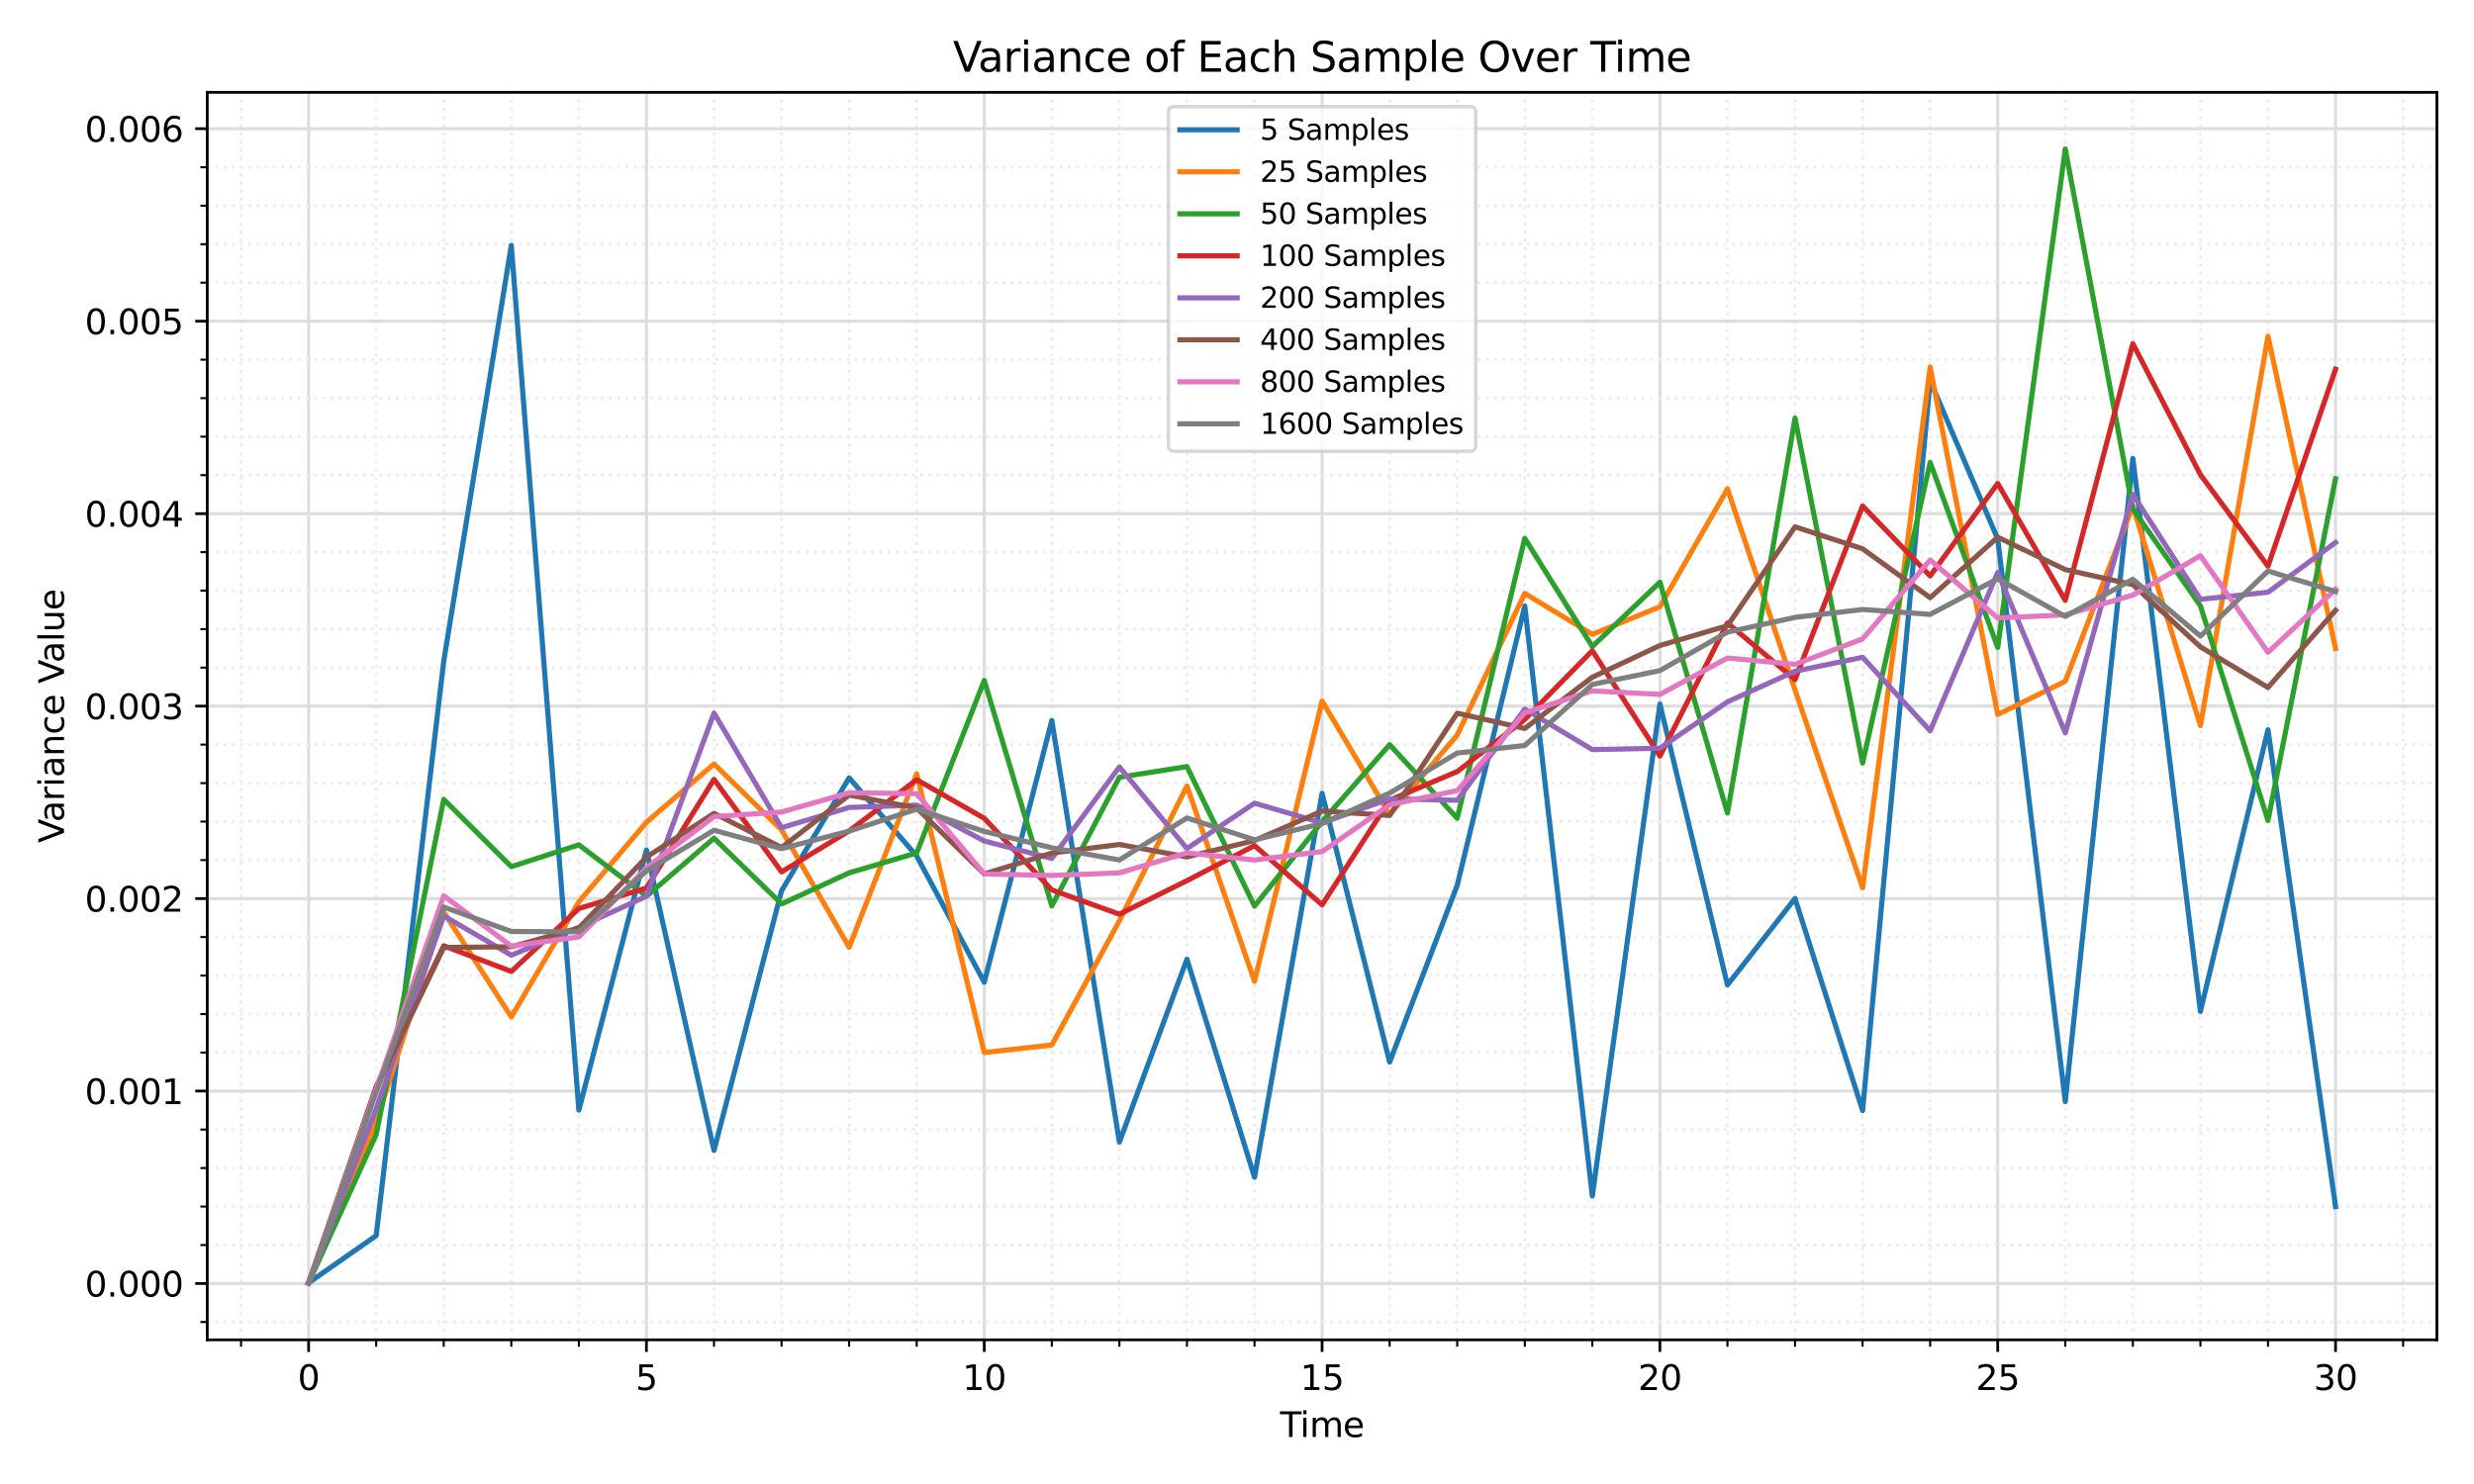 <?xml version="1.0" encoding="utf-8" standalone="no"?>
<!DOCTYPE svg PUBLIC "-//W3C//DTD SVG 1.1//EN"
  "http://www.w3.org/Graphics/SVG/1.1/DTD/svg11.dtd">
<svg xmlns:xlink="http://www.w3.org/1999/xlink" width="720pt" height="432pt" viewBox="0 0 720 432" xmlns="http://www.w3.org/2000/svg" version="1.1">
 <defs>
  <style type="text/css">*{stroke-linejoin: round; stroke-linecap: butt}</style>
 </defs>
 <g id="figure_1">
  <g id="patch_1">
   <path d="M 0 432 
L 720 432 
L 720 0 
L 0 0 
z
" style="fill: #ffffff"/>
  </g>
  <g id="axes_1">
   <g id="patch_2">
    <path d="M 60.32 390.04 
L 709.2 390.04 
L 709.2 26.88 
L 60.32 26.88 
z
" style="fill: #ffffff"/>
   </g>
   <g id="matplotlib.axis_1">
    <g id="xtick_1">
     <g id="line2d_1">
      <path d="M 89.815 390.04 
L 89.815 26.88 
" clip-path="url(#p2aa45eae08)" style="fill: none; stroke: #dddddd; stroke-width: 0.9; stroke-linecap: square"/>
     </g>
     <g id="line2d_2">
      <defs>
       <path id="maa0c70ddf5" d="M 0 0 
L 0 3.5 
" style="stroke: #000000; stroke-width: 0.8"/>
      </defs>
      <g>
       <use xlink:href="#maa0c70ddf5" x="89.815" y="390.04" style="stroke: #000000; stroke-width: 0.8"/>
      </g>
     </g>
     <g id="text_1">
      <!-- 0 -->
      <g transform="translate(86.633 404.638) scale(0.1 -0.1)">
       <defs>
        <path id="DejaVuSans-30" d="M 2034 4250 
Q 1547 4250 1301 3770 
Q 1056 3291 1056 2328 
Q 1056 1369 1301 889 
Q 1547 409 2034 409 
Q 2525 409 2770 889 
Q 3016 1369 3016 2328 
Q 3016 3291 2770 3770 
Q 2525 4250 2034 4250 
z
M 2034 4750 
Q 2819 4750 3233 4129 
Q 3647 3509 3647 2328 
Q 3647 1150 3233 529 
Q 2819 -91 2034 -91 
Q 1250 -91 836 529 
Q 422 1150 422 2328 
Q 422 3509 836 4129 
Q 1250 4750 2034 4750 
z
" transform="scale(0.016)"/>
       </defs>
       <use xlink:href="#DejaVuSans-30"/>
      </g>
     </g>
    </g>
    <g id="xtick_2">
     <g id="line2d_3">
      <path d="M 188.13 390.04 
L 188.13 26.88 
" clip-path="url(#p2aa45eae08)" style="fill: none; stroke: #dddddd; stroke-width: 0.9; stroke-linecap: square"/>
     </g>
     <g id="line2d_4">
      <g>
       <use xlink:href="#maa0c70ddf5" x="188.13" y="390.04" style="stroke: #000000; stroke-width: 0.8"/>
      </g>
     </g>
     <g id="text_2">
      <!-- 5 -->
      <g transform="translate(184.948 404.638) scale(0.1 -0.1)">
       <defs>
        <path id="DejaVuSans-35" d="M 691 4666 
L 3169 4666 
L 3169 4134 
L 1269 4134 
L 1269 2991 
Q 1406 3038 1543 3061 
Q 1681 3084 1819 3084 
Q 2600 3084 3056 2656 
Q 3513 2228 3513 1497 
Q 3513 744 3044 326 
Q 2575 -91 1722 -91 
Q 1428 -91 1123 -41 
Q 819 9 494 109 
L 494 744 
Q 775 591 1075 516 
Q 1375 441 1709 441 
Q 2250 441 2565 725 
Q 2881 1009 2881 1497 
Q 2881 1984 2565 2268 
Q 2250 2553 1709 2553 
Q 1456 2553 1204 2497 
Q 953 2441 691 2322 
L 691 4666 
z
" transform="scale(0.016)"/>
       </defs>
       <use xlink:href="#DejaVuSans-35"/>
      </g>
     </g>
    </g>
    <g id="xtick_3">
     <g id="line2d_5">
      <path d="M 286.445 390.04 
L 286.445 26.88 
" clip-path="url(#p2aa45eae08)" style="fill: none; stroke: #dddddd; stroke-width: 0.9; stroke-linecap: square"/>
     </g>
     <g id="line2d_6">
      <g>
       <use xlink:href="#maa0c70ddf5" x="286.445" y="390.04" style="stroke: #000000; stroke-width: 0.8"/>
      </g>
     </g>
     <g id="text_3">
      <!-- 10 -->
      <g transform="translate(280.082 404.638) scale(0.1 -0.1)">
       <defs>
        <path id="DejaVuSans-31" d="M 794 531 
L 1825 531 
L 1825 4091 
L 703 3866 
L 703 4441 
L 1819 4666 
L 2450 4666 
L 2450 531 
L 3481 531 
L 3481 0 
L 794 0 
L 794 531 
z
" transform="scale(0.016)"/>
       </defs>
       <use xlink:href="#DejaVuSans-31"/>
       <use xlink:href="#DejaVuSans-30" x="63.623"/>
      </g>
     </g>
    </g>
    <g id="xtick_4">
     <g id="line2d_7">
      <path d="M 384.76 390.04 
L 384.76 26.88 
" clip-path="url(#p2aa45eae08)" style="fill: none; stroke: #dddddd; stroke-width: 0.9; stroke-linecap: square"/>
     </g>
     <g id="line2d_8">
      <g>
       <use xlink:href="#maa0c70ddf5" x="384.76" y="390.04" style="stroke: #000000; stroke-width: 0.8"/>
      </g>
     </g>
     <g id="text_4">
      <!-- 15 -->
      <g transform="translate(378.397 404.638) scale(0.1 -0.1)">
       <use xlink:href="#DejaVuSans-31"/>
       <use xlink:href="#DejaVuSans-35" x="63.623"/>
      </g>
     </g>
    </g>
    <g id="xtick_5">
     <g id="line2d_9">
      <path d="M 483.075 390.04 
L 483.075 26.88 
" clip-path="url(#p2aa45eae08)" style="fill: none; stroke: #dddddd; stroke-width: 0.9; stroke-linecap: square"/>
     </g>
     <g id="line2d_10">
      <g>
       <use xlink:href="#maa0c70ddf5" x="483.075" y="390.04" style="stroke: #000000; stroke-width: 0.8"/>
      </g>
     </g>
     <g id="text_5">
      <!-- 20 -->
      <g transform="translate(476.713 404.638) scale(0.1 -0.1)">
       <defs>
        <path id="DejaVuSans-32" d="M 1228 531 
L 3431 531 
L 3431 0 
L 469 0 
L 469 531 
Q 828 903 1448 1529 
Q 2069 2156 2228 2338 
Q 2531 2678 2651 2914 
Q 2772 3150 2772 3378 
Q 2772 3750 2511 3984 
Q 2250 4219 1831 4219 
Q 1534 4219 1204 4116 
Q 875 4013 500 3803 
L 500 4441 
Q 881 4594 1212 4672 
Q 1544 4750 1819 4750 
Q 2544 4750 2975 4387 
Q 3406 4025 3406 3419 
Q 3406 3131 3298 2873 
Q 3191 2616 2906 2266 
Q 2828 2175 2409 1742 
Q 1991 1309 1228 531 
z
" transform="scale(0.016)"/>
       </defs>
       <use xlink:href="#DejaVuSans-32"/>
       <use xlink:href="#DejaVuSans-30" x="63.623"/>
      </g>
     </g>
    </g>
    <g id="xtick_6">
     <g id="line2d_11">
      <path d="M 581.39 390.04 
L 581.39 26.88 
" clip-path="url(#p2aa45eae08)" style="fill: none; stroke: #dddddd; stroke-width: 0.9; stroke-linecap: square"/>
     </g>
     <g id="line2d_12">
      <g>
       <use xlink:href="#maa0c70ddf5" x="581.39" y="390.04" style="stroke: #000000; stroke-width: 0.8"/>
      </g>
     </g>
     <g id="text_6">
      <!-- 25 -->
      <g transform="translate(575.028 404.638) scale(0.1 -0.1)">
       <use xlink:href="#DejaVuSans-32"/>
       <use xlink:href="#DejaVuSans-35" x="63.623"/>
      </g>
     </g>
    </g>
    <g id="xtick_7">
     <g id="line2d_13">
      <path d="M 679.705 390.04 
L 679.705 26.88 
" clip-path="url(#p2aa45eae08)" style="fill: none; stroke: #dddddd; stroke-width: 0.9; stroke-linecap: square"/>
     </g>
     <g id="line2d_14">
      <g>
       <use xlink:href="#maa0c70ddf5" x="679.705" y="390.04" style="stroke: #000000; stroke-width: 0.8"/>
      </g>
     </g>
     <g id="text_7">
      <!-- 30 -->
      <g transform="translate(673.343 404.638) scale(0.1 -0.1)">
       <defs>
        <path id="DejaVuSans-33" d="M 2597 2516 
Q 3050 2419 3304 2112 
Q 3559 1806 3559 1356 
Q 3559 666 3084 287 
Q 2609 -91 1734 -91 
Q 1441 -91 1130 -33 
Q 819 25 488 141 
L 488 750 
Q 750 597 1062 519 
Q 1375 441 1716 441 
Q 2309 441 2620 675 
Q 2931 909 2931 1356 
Q 2931 1769 2642 2001 
Q 2353 2234 1838 2234 
L 1294 2234 
L 1294 2753 
L 1863 2753 
Q 2328 2753 2575 2939 
Q 2822 3125 2822 3475 
Q 2822 3834 2567 4026 
Q 2313 4219 1838 4219 
Q 1578 4219 1281 4162 
Q 984 4106 628 3988 
L 628 4550 
Q 988 4650 1302 4700 
Q 1616 4750 1894 4750 
Q 2613 4750 3031 4423 
Q 3450 4097 3450 3541 
Q 3450 3153 3228 2886 
Q 3006 2619 2597 2516 
z
" transform="scale(0.016)"/>
       </defs>
       <use xlink:href="#DejaVuSans-33"/>
       <use xlink:href="#DejaVuSans-30" x="63.623"/>
      </g>
     </g>
    </g>
    <g id="xtick_8">
     <g id="line2d_15">
      <path d="M 70.152 390.04 
L 70.152 26.88 
" clip-path="url(#p2aa45eae08)" style="fill: none; stroke-dasharray: 0.9,1.485; stroke-dashoffset: 0; stroke: #eeeeee; stroke-width: 0.9"/>
     </g>
     <g id="line2d_16">
      <defs>
       <path id="mae61debac4" d="M 0 0 
L 0 2 
" style="stroke: #000000; stroke-width: 0.6"/>
      </defs>
      <g>
       <use xlink:href="#mae61debac4" x="70.152" y="390.04" style="stroke: #000000; stroke-width: 0.6"/>
      </g>
     </g>
    </g>
    <g id="xtick_9">
     <g id="line2d_17">
      <path d="M 109.478 390.04 
L 109.478 26.88 
" clip-path="url(#p2aa45eae08)" style="fill: none; stroke-dasharray: 0.9,1.485; stroke-dashoffset: 0; stroke: #eeeeee; stroke-width: 0.9"/>
     </g>
     <g id="line2d_18">
      <g>
       <use xlink:href="#mae61debac4" x="109.478" y="390.04" style="stroke: #000000; stroke-width: 0.6"/>
      </g>
     </g>
    </g>
    <g id="xtick_10">
     <g id="line2d_19">
      <path d="M 129.141 390.04 
L 129.141 26.88 
" clip-path="url(#p2aa45eae08)" style="fill: none; stroke-dasharray: 0.9,1.485; stroke-dashoffset: 0; stroke: #eeeeee; stroke-width: 0.9"/>
     </g>
     <g id="line2d_20">
      <g>
       <use xlink:href="#mae61debac4" x="129.141" y="390.04" style="stroke: #000000; stroke-width: 0.6"/>
      </g>
     </g>
    </g>
    <g id="xtick_11">
     <g id="line2d_21">
      <path d="M 148.804 390.04 
L 148.804 26.88 
" clip-path="url(#p2aa45eae08)" style="fill: none; stroke-dasharray: 0.9,1.485; stroke-dashoffset: 0; stroke: #eeeeee; stroke-width: 0.9"/>
     </g>
     <g id="line2d_22">
      <g>
       <use xlink:href="#mae61debac4" x="148.804" y="390.04" style="stroke: #000000; stroke-width: 0.6"/>
      </g>
     </g>
    </g>
    <g id="xtick_12">
     <g id="line2d_23">
      <path d="M 168.467 390.04 
L 168.467 26.88 
" clip-path="url(#p2aa45eae08)" style="fill: none; stroke-dasharray: 0.9,1.485; stroke-dashoffset: 0; stroke: #eeeeee; stroke-width: 0.9"/>
     </g>
     <g id="line2d_24">
      <g>
       <use xlink:href="#mae61debac4" x="168.467" y="390.04" style="stroke: #000000; stroke-width: 0.6"/>
      </g>
     </g>
    </g>
    <g id="xtick_13">
     <g id="line2d_25">
      <path d="M 207.793 390.04 
L 207.793 26.88 
" clip-path="url(#p2aa45eae08)" style="fill: none; stroke-dasharray: 0.9,1.485; stroke-dashoffset: 0; stroke: #eeeeee; stroke-width: 0.9"/>
     </g>
     <g id="line2d_26">
      <g>
       <use xlink:href="#mae61debac4" x="207.793" y="390.04" style="stroke: #000000; stroke-width: 0.6"/>
      </g>
     </g>
    </g>
    <g id="xtick_14">
     <g id="line2d_27">
      <path d="M 227.456 390.04 
L 227.456 26.88 
" clip-path="url(#p2aa45eae08)" style="fill: none; stroke-dasharray: 0.9,1.485; stroke-dashoffset: 0; stroke: #eeeeee; stroke-width: 0.9"/>
     </g>
     <g id="line2d_28">
      <g>
       <use xlink:href="#mae61debac4" x="227.456" y="390.04" style="stroke: #000000; stroke-width: 0.6"/>
      </g>
     </g>
    </g>
    <g id="xtick_15">
     <g id="line2d_29">
      <path d="M 247.119 390.04 
L 247.119 26.88 
" clip-path="url(#p2aa45eae08)" style="fill: none; stroke-dasharray: 0.9,1.485; stroke-dashoffset: 0; stroke: #eeeeee; stroke-width: 0.9"/>
     </g>
     <g id="line2d_30">
      <g>
       <use xlink:href="#mae61debac4" x="247.119" y="390.04" style="stroke: #000000; stroke-width: 0.6"/>
      </g>
     </g>
    </g>
    <g id="xtick_16">
     <g id="line2d_31">
      <path d="M 266.782 390.04 
L 266.782 26.88 
" clip-path="url(#p2aa45eae08)" style="fill: none; stroke-dasharray: 0.9,1.485; stroke-dashoffset: 0; stroke: #eeeeee; stroke-width: 0.9"/>
     </g>
     <g id="line2d_32">
      <g>
       <use xlink:href="#mae61debac4" x="266.782" y="390.04" style="stroke: #000000; stroke-width: 0.6"/>
      </g>
     </g>
    </g>
    <g id="xtick_17">
     <g id="line2d_33">
      <path d="M 306.108 390.04 
L 306.108 26.88 
" clip-path="url(#p2aa45eae08)" style="fill: none; stroke-dasharray: 0.9,1.485; stroke-dashoffset: 0; stroke: #eeeeee; stroke-width: 0.9"/>
     </g>
     <g id="line2d_34">
      <g>
       <use xlink:href="#mae61debac4" x="306.108" y="390.04" style="stroke: #000000; stroke-width: 0.6"/>
      </g>
     </g>
    </g>
    <g id="xtick_18">
     <g id="line2d_35">
      <path d="M 325.771 390.04 
L 325.771 26.88 
" clip-path="url(#p2aa45eae08)" style="fill: none; stroke-dasharray: 0.9,1.485; stroke-dashoffset: 0; stroke: #eeeeee; stroke-width: 0.9"/>
     </g>
     <g id="line2d_36">
      <g>
       <use xlink:href="#mae61debac4" x="325.771" y="390.04" style="stroke: #000000; stroke-width: 0.6"/>
      </g>
     </g>
    </g>
    <g id="xtick_19">
     <g id="line2d_37">
      <path d="M 345.434 390.04 
L 345.434 26.88 
" clip-path="url(#p2aa45eae08)" style="fill: none; stroke-dasharray: 0.9,1.485; stroke-dashoffset: 0; stroke: #eeeeee; stroke-width: 0.9"/>
     </g>
     <g id="line2d_38">
      <g>
       <use xlink:href="#mae61debac4" x="345.434" y="390.04" style="stroke: #000000; stroke-width: 0.6"/>
      </g>
     </g>
    </g>
    <g id="xtick_20">
     <g id="line2d_39">
      <path d="M 365.097 390.04 
L 365.097 26.88 
" clip-path="url(#p2aa45eae08)" style="fill: none; stroke-dasharray: 0.9,1.485; stroke-dashoffset: 0; stroke: #eeeeee; stroke-width: 0.9"/>
     </g>
     <g id="line2d_40">
      <g>
       <use xlink:href="#mae61debac4" x="365.097" y="390.04" style="stroke: #000000; stroke-width: 0.6"/>
      </g>
     </g>
    </g>
    <g id="xtick_21">
     <g id="line2d_41">
      <path d="M 404.423 390.04 
L 404.423 26.88 
" clip-path="url(#p2aa45eae08)" style="fill: none; stroke-dasharray: 0.9,1.485; stroke-dashoffset: 0; stroke: #eeeeee; stroke-width: 0.9"/>
     </g>
     <g id="line2d_42">
      <g>
       <use xlink:href="#mae61debac4" x="404.423" y="390.04" style="stroke: #000000; stroke-width: 0.6"/>
      </g>
     </g>
    </g>
    <g id="xtick_22">
     <g id="line2d_43">
      <path d="M 424.086 390.04 
L 424.086 26.88 
" clip-path="url(#p2aa45eae08)" style="fill: none; stroke-dasharray: 0.9,1.485; stroke-dashoffset: 0; stroke: #eeeeee; stroke-width: 0.9"/>
     </g>
     <g id="line2d_44">
      <g>
       <use xlink:href="#mae61debac4" x="424.086" y="390.04" style="stroke: #000000; stroke-width: 0.6"/>
      </g>
     </g>
    </g>
    <g id="xtick_23">
     <g id="line2d_45">
      <path d="M 443.749 390.04 
L 443.749 26.88 
" clip-path="url(#p2aa45eae08)" style="fill: none; stroke-dasharray: 0.9,1.485; stroke-dashoffset: 0; stroke: #eeeeee; stroke-width: 0.9"/>
     </g>
     <g id="line2d_46">
      <g>
       <use xlink:href="#mae61debac4" x="443.749" y="390.04" style="stroke: #000000; stroke-width: 0.6"/>
      </g>
     </g>
    </g>
    <g id="xtick_24">
     <g id="line2d_47">
      <path d="M 463.412 390.04 
L 463.412 26.88 
" clip-path="url(#p2aa45eae08)" style="fill: none; stroke-dasharray: 0.9,1.485; stroke-dashoffset: 0; stroke: #eeeeee; stroke-width: 0.9"/>
     </g>
     <g id="line2d_48">
      <g>
       <use xlink:href="#mae61debac4" x="463.412" y="390.04" style="stroke: #000000; stroke-width: 0.6"/>
      </g>
     </g>
    </g>
    <g id="xtick_25">
     <g id="line2d_49">
      <path d="M 502.738 390.04 
L 502.738 26.88 
" clip-path="url(#p2aa45eae08)" style="fill: none; stroke-dasharray: 0.9,1.485; stroke-dashoffset: 0; stroke: #eeeeee; stroke-width: 0.9"/>
     </g>
     <g id="line2d_50">
      <g>
       <use xlink:href="#mae61debac4" x="502.738" y="390.04" style="stroke: #000000; stroke-width: 0.6"/>
      </g>
     </g>
    </g>
    <g id="xtick_26">
     <g id="line2d_51">
      <path d="M 522.401 390.04 
L 522.401 26.88 
" clip-path="url(#p2aa45eae08)" style="fill: none; stroke-dasharray: 0.9,1.485; stroke-dashoffset: 0; stroke: #eeeeee; stroke-width: 0.9"/>
     </g>
     <g id="line2d_52">
      <g>
       <use xlink:href="#mae61debac4" x="522.401" y="390.04" style="stroke: #000000; stroke-width: 0.6"/>
      </g>
     </g>
    </g>
    <g id="xtick_27">
     <g id="line2d_53">
      <path d="M 542.064 390.04 
L 542.064 26.88 
" clip-path="url(#p2aa45eae08)" style="fill: none; stroke-dasharray: 0.9,1.485; stroke-dashoffset: 0; stroke: #eeeeee; stroke-width: 0.9"/>
     </g>
     <g id="line2d_54">
      <g>
       <use xlink:href="#mae61debac4" x="542.064" y="390.04" style="stroke: #000000; stroke-width: 0.6"/>
      </g>
     </g>
    </g>
    <g id="xtick_28">
     <g id="line2d_55">
      <path d="M 561.727 390.04 
L 561.727 26.88 
" clip-path="url(#p2aa45eae08)" style="fill: none; stroke-dasharray: 0.9,1.485; stroke-dashoffset: 0; stroke: #eeeeee; stroke-width: 0.9"/>
     </g>
     <g id="line2d_56">
      <g>
       <use xlink:href="#mae61debac4" x="561.727" y="390.04" style="stroke: #000000; stroke-width: 0.6"/>
      </g>
     </g>
    </g>
    <g id="xtick_29">
     <g id="line2d_57">
      <path d="M 601.053 390.04 
L 601.053 26.88 
" clip-path="url(#p2aa45eae08)" style="fill: none; stroke-dasharray: 0.9,1.485; stroke-dashoffset: 0; stroke: #eeeeee; stroke-width: 0.9"/>
     </g>
     <g id="line2d_58">
      <g>
       <use xlink:href="#mae61debac4" x="601.053" y="390.04" style="stroke: #000000; stroke-width: 0.6"/>
      </g>
     </g>
    </g>
    <g id="xtick_30">
     <g id="line2d_59">
      <path d="M 620.716 390.04 
L 620.716 26.88 
" clip-path="url(#p2aa45eae08)" style="fill: none; stroke-dasharray: 0.9,1.485; stroke-dashoffset: 0; stroke: #eeeeee; stroke-width: 0.9"/>
     </g>
     <g id="line2d_60">
      <g>
       <use xlink:href="#mae61debac4" x="620.716" y="390.04" style="stroke: #000000; stroke-width: 0.6"/>
      </g>
     </g>
    </g>
    <g id="xtick_31">
     <g id="line2d_61">
      <path d="M 640.379 390.04 
L 640.379 26.88 
" clip-path="url(#p2aa45eae08)" style="fill: none; stroke-dasharray: 0.9,1.485; stroke-dashoffset: 0; stroke: #eeeeee; stroke-width: 0.9"/>
     </g>
     <g id="line2d_62">
      <g>
       <use xlink:href="#mae61debac4" x="640.379" y="390.04" style="stroke: #000000; stroke-width: 0.6"/>
      </g>
     </g>
    </g>
    <g id="xtick_32">
     <g id="line2d_63">
      <path d="M 660.042 390.04 
L 660.042 26.88 
" clip-path="url(#p2aa45eae08)" style="fill: none; stroke-dasharray: 0.9,1.485; stroke-dashoffset: 0; stroke: #eeeeee; stroke-width: 0.9"/>
     </g>
     <g id="line2d_64">
      <g>
       <use xlink:href="#mae61debac4" x="660.042" y="390.04" style="stroke: #000000; stroke-width: 0.6"/>
      </g>
     </g>
    </g>
    <g id="xtick_33">
     <g id="line2d_65">
      <path d="M 699.368 390.04 
L 699.368 26.88 
" clip-path="url(#p2aa45eae08)" style="fill: none; stroke-dasharray: 0.9,1.485; stroke-dashoffset: 0; stroke: #eeeeee; stroke-width: 0.9"/>
     </g>
     <g id="line2d_66">
      <g>
       <use xlink:href="#mae61debac4" x="699.368" y="390.04" style="stroke: #000000; stroke-width: 0.6"/>
      </g>
     </g>
    </g>
    <g id="text_8">
     <!-- Time -->
     <g transform="translate(372.526 418.317) scale(0.1 -0.1)">
      <defs>
       <path id="DejaVuSans-54" d="M -19 4666 
L 3928 4666 
L 3928 4134 
L 2272 4134 
L 2272 0 
L 1638 0 
L 1638 4134 
L -19 4134 
L -19 4666 
z
" transform="scale(0.016)"/>
       <path id="DejaVuSans-69" d="M 603 3500 
L 1178 3500 
L 1178 0 
L 603 0 
L 603 3500 
z
M 603 4863 
L 1178 4863 
L 1178 4134 
L 603 4134 
L 603 4863 
z
" transform="scale(0.016)"/>
       <path id="DejaVuSans-6d" d="M 3328 2828 
Q 3544 3216 3844 3400 
Q 4144 3584 4550 3584 
Q 5097 3584 5394 3201 
Q 5691 2819 5691 2113 
L 5691 0 
L 5113 0 
L 5113 2094 
Q 5113 2597 4934 2840 
Q 4756 3084 4391 3084 
Q 3944 3084 3684 2787 
Q 3425 2491 3425 1978 
L 3425 0 
L 2847 0 
L 2847 2094 
Q 2847 2600 2669 2842 
Q 2491 3084 2119 3084 
Q 1678 3084 1418 2786 
Q 1159 2488 1159 1978 
L 1159 0 
L 581 0 
L 581 3500 
L 1159 3500 
L 1159 2956 
Q 1356 3278 1631 3431 
Q 1906 3584 2284 3584 
Q 2666 3584 2933 3390 
Q 3200 3197 3328 2828 
z
" transform="scale(0.016)"/>
       <path id="DejaVuSans-65" d="M 3597 1894 
L 3597 1613 
L 953 1613 
Q 991 1019 1311 708 
Q 1631 397 2203 397 
Q 2534 397 2845 478 
Q 3156 559 3463 722 
L 3463 178 
Q 3153 47 2828 -22 
Q 2503 -91 2169 -91 
Q 1331 -91 842 396 
Q 353 884 353 1716 
Q 353 2575 817 3079 
Q 1281 3584 2069 3584 
Q 2775 3584 3186 3129 
Q 3597 2675 3597 1894 
z
M 3022 2063 
Q 3016 2534 2758 2815 
Q 2500 3097 2075 3097 
Q 1594 3097 1305 2825 
Q 1016 2553 972 2059 
L 3022 2063 
z
" transform="scale(0.016)"/>
      </defs>
      <use xlink:href="#DejaVuSans-54"/>
      <use xlink:href="#DejaVuSans-69" x="57.959"/>
      <use xlink:href="#DejaVuSans-6d" x="85.742"/>
      <use xlink:href="#DejaVuSans-65" x="183.154"/>
     </g>
    </g>
   </g>
   <g id="matplotlib.axis_2">
    <g id="ytick_1">
     <g id="line2d_67">
      <path d="M 60.32 373.641 
L 709.2 373.641 
" clip-path="url(#p2aa45eae08)" style="fill: none; stroke: #dddddd; stroke-width: 0.9; stroke-linecap: square"/>
     </g>
     <g id="line2d_68">
      <defs>
       <path id="m0a819c1ecb" d="M 0 0 
L -3.5 0 
" style="stroke: #000000; stroke-width: 0.8"/>
      </defs>
      <g>
       <use xlink:href="#m0a819c1ecb" x="60.32" y="373.641" style="stroke: #000000; stroke-width: 0.8"/>
      </g>
     </g>
     <g id="text_9">
      <!-- 0.000 -->
      <g transform="translate(24.692 377.441) scale(0.1 -0.1)">
       <defs>
        <path id="DejaVuSans-2e" d="M 684 794 
L 1344 794 
L 1344 0 
L 684 0 
L 684 794 
z
" transform="scale(0.016)"/>
       </defs>
       <use xlink:href="#DejaVuSans-30"/>
       <use xlink:href="#DejaVuSans-2e" x="63.623"/>
       <use xlink:href="#DejaVuSans-30" x="95.41"/>
       <use xlink:href="#DejaVuSans-30" x="159.033"/>
       <use xlink:href="#DejaVuSans-30" x="222.656"/>
      </g>
     </g>
    </g>
    <g id="ytick_2">
     <g id="line2d_69">
      <path d="M 60.32 317.612 
L 709.2 317.612 
" clip-path="url(#p2aa45eae08)" style="fill: none; stroke: #dddddd; stroke-width: 0.9; stroke-linecap: square"/>
     </g>
     <g id="line2d_70">
      <g>
       <use xlink:href="#m0a819c1ecb" x="60.32" y="317.612" style="stroke: #000000; stroke-width: 0.8"/>
      </g>
     </g>
     <g id="text_10">
      <!-- 0.001 -->
      <g transform="translate(24.692 321.411) scale(0.1 -0.1)">
       <use xlink:href="#DejaVuSans-30"/>
       <use xlink:href="#DejaVuSans-2e" x="63.623"/>
       <use xlink:href="#DejaVuSans-30" x="95.41"/>
       <use xlink:href="#DejaVuSans-30" x="159.033"/>
       <use xlink:href="#DejaVuSans-31" x="222.656"/>
      </g>
     </g>
    </g>
    <g id="ytick_3">
     <g id="line2d_71">
      <path d="M 60.32 261.583 
L 709.2 261.583 
" clip-path="url(#p2aa45eae08)" style="fill: none; stroke: #dddddd; stroke-width: 0.9; stroke-linecap: square"/>
     </g>
     <g id="line2d_72">
      <g>
       <use xlink:href="#m0a819c1ecb" x="60.32" y="261.583" style="stroke: #000000; stroke-width: 0.8"/>
      </g>
     </g>
     <g id="text_11">
      <!-- 0.002 -->
      <g transform="translate(24.692 265.382) scale(0.1 -0.1)">
       <use xlink:href="#DejaVuSans-30"/>
       <use xlink:href="#DejaVuSans-2e" x="63.623"/>
       <use xlink:href="#DejaVuSans-30" x="95.41"/>
       <use xlink:href="#DejaVuSans-30" x="159.033"/>
       <use xlink:href="#DejaVuSans-32" x="222.656"/>
      </g>
     </g>
    </g>
    <g id="ytick_4">
     <g id="line2d_73">
      <path d="M 60.32 205.553 
L 709.2 205.553 
" clip-path="url(#p2aa45eae08)" style="fill: none; stroke: #dddddd; stroke-width: 0.9; stroke-linecap: square"/>
     </g>
     <g id="line2d_74">
      <g>
       <use xlink:href="#m0a819c1ecb" x="60.32" y="205.553" style="stroke: #000000; stroke-width: 0.8"/>
      </g>
     </g>
     <g id="text_12">
      <!-- 0.003 -->
      <g transform="translate(24.692 209.352) scale(0.1 -0.1)">
       <use xlink:href="#DejaVuSans-30"/>
       <use xlink:href="#DejaVuSans-2e" x="63.623"/>
       <use xlink:href="#DejaVuSans-30" x="95.41"/>
       <use xlink:href="#DejaVuSans-30" x="159.033"/>
       <use xlink:href="#DejaVuSans-33" x="222.656"/>
      </g>
     </g>
    </g>
    <g id="ytick_5">
     <g id="line2d_75">
      <path d="M 60.32 149.524 
L 709.2 149.524 
" clip-path="url(#p2aa45eae08)" style="fill: none; stroke: #dddddd; stroke-width: 0.9; stroke-linecap: square"/>
     </g>
     <g id="line2d_76">
      <g>
       <use xlink:href="#m0a819c1ecb" x="60.32" y="149.524" style="stroke: #000000; stroke-width: 0.8"/>
      </g>
     </g>
     <g id="text_13">
      <!-- 0.004 -->
      <g transform="translate(24.692 153.323) scale(0.1 -0.1)">
       <defs>
        <path id="DejaVuSans-34" d="M 2419 4116 
L 825 1625 
L 2419 1625 
L 2419 4116 
z
M 2253 4666 
L 3047 4666 
L 3047 1625 
L 3713 1625 
L 3713 1100 
L 3047 1100 
L 3047 0 
L 2419 0 
L 2419 1100 
L 313 1100 
L 313 1709 
L 2253 4666 
z
" transform="scale(0.016)"/>
       </defs>
       <use xlink:href="#DejaVuSans-30"/>
       <use xlink:href="#DejaVuSans-2e" x="63.623"/>
       <use xlink:href="#DejaVuSans-30" x="95.41"/>
       <use xlink:href="#DejaVuSans-30" x="159.033"/>
       <use xlink:href="#DejaVuSans-34" x="222.656"/>
      </g>
     </g>
    </g>
    <g id="ytick_6">
     <g id="line2d_77">
      <path d="M 60.32 93.494 
L 709.2 93.494 
" clip-path="url(#p2aa45eae08)" style="fill: none; stroke: #dddddd; stroke-width: 0.9; stroke-linecap: square"/>
     </g>
     <g id="line2d_78">
      <g>
       <use xlink:href="#m0a819c1ecb" x="60.32" y="93.494" style="stroke: #000000; stroke-width: 0.8"/>
      </g>
     </g>
     <g id="text_14">
      <!-- 0.005 -->
      <g transform="translate(24.692 97.293) scale(0.1 -0.1)">
       <use xlink:href="#DejaVuSans-30"/>
       <use xlink:href="#DejaVuSans-2e" x="63.623"/>
       <use xlink:href="#DejaVuSans-30" x="95.41"/>
       <use xlink:href="#DejaVuSans-30" x="159.033"/>
       <use xlink:href="#DejaVuSans-35" x="222.656"/>
      </g>
     </g>
    </g>
    <g id="ytick_7">
     <g id="line2d_79">
      <path d="M 60.32 37.465 
L 709.2 37.465 
" clip-path="url(#p2aa45eae08)" style="fill: none; stroke: #dddddd; stroke-width: 0.9; stroke-linecap: square"/>
     </g>
     <g id="line2d_80">
      <g>
       <use xlink:href="#m0a819c1ecb" x="60.32" y="37.465" style="stroke: #000000; stroke-width: 0.8"/>
      </g>
     </g>
     <g id="text_15">
      <!-- 0.006 -->
      <g transform="translate(24.692 41.264) scale(0.1 -0.1)">
       <defs>
        <path id="DejaVuSans-36" d="M 2113 2584 
Q 1688 2584 1439 2293 
Q 1191 2003 1191 1497 
Q 1191 994 1439 701 
Q 1688 409 2113 409 
Q 2538 409 2786 701 
Q 3034 994 3034 1497 
Q 3034 2003 2786 2293 
Q 2538 2584 2113 2584 
z
M 3366 4563 
L 3366 3988 
Q 3128 4100 2886 4159 
Q 2644 4219 2406 4219 
Q 1781 4219 1451 3797 
Q 1122 3375 1075 2522 
Q 1259 2794 1537 2939 
Q 1816 3084 2150 3084 
Q 2853 3084 3261 2657 
Q 3669 2231 3669 1497 
Q 3669 778 3244 343 
Q 2819 -91 2113 -91 
Q 1303 -91 875 529 
Q 447 1150 447 2328 
Q 447 3434 972 4092 
Q 1497 4750 2381 4750 
Q 2619 4750 2861 4703 
Q 3103 4656 3366 4563 
z
" transform="scale(0.016)"/>
       </defs>
       <use xlink:href="#DejaVuSans-30"/>
       <use xlink:href="#DejaVuSans-2e" x="63.623"/>
       <use xlink:href="#DejaVuSans-30" x="95.41"/>
       <use xlink:href="#DejaVuSans-30" x="159.033"/>
       <use xlink:href="#DejaVuSans-36" x="222.656"/>
      </g>
     </g>
    </g>
    <g id="ytick_8">
     <g id="line2d_81">
      <path d="M 60.32 384.847 
L 709.2 384.847 
" clip-path="url(#p2aa45eae08)" style="fill: none; stroke-dasharray: 0.9,1.485; stroke-dashoffset: 0; stroke: #eeeeee; stroke-width: 0.9"/>
     </g>
     <g id="line2d_82">
      <defs>
       <path id="m89890745d1" d="M 0 0 
L -2 0 
" style="stroke: #000000; stroke-width: 0.6"/>
      </defs>
      <g>
       <use xlink:href="#m89890745d1" x="60.32" y="384.847" style="stroke: #000000; stroke-width: 0.6"/>
      </g>
     </g>
    </g>
    <g id="ytick_9">
     <g id="line2d_83">
      <path d="M 60.32 362.436 
L 709.2 362.436 
" clip-path="url(#p2aa45eae08)" style="fill: none; stroke-dasharray: 0.9,1.485; stroke-dashoffset: 0; stroke: #eeeeee; stroke-width: 0.9"/>
     </g>
     <g id="line2d_84">
      <g>
       <use xlink:href="#m89890745d1" x="60.32" y="362.436" style="stroke: #000000; stroke-width: 0.6"/>
      </g>
     </g>
    </g>
    <g id="ytick_10">
     <g id="line2d_85">
      <path d="M 60.32 351.23 
L 709.2 351.23 
" clip-path="url(#p2aa45eae08)" style="fill: none; stroke-dasharray: 0.9,1.485; stroke-dashoffset: 0; stroke: #eeeeee; stroke-width: 0.9"/>
     </g>
     <g id="line2d_86">
      <g>
       <use xlink:href="#m89890745d1" x="60.32" y="351.23" style="stroke: #000000; stroke-width: 0.6"/>
      </g>
     </g>
    </g>
    <g id="ytick_11">
     <g id="line2d_87">
      <path d="M 60.32 340.024 
L 709.2 340.024 
" clip-path="url(#p2aa45eae08)" style="fill: none; stroke-dasharray: 0.9,1.485; stroke-dashoffset: 0; stroke: #eeeeee; stroke-width: 0.9"/>
     </g>
     <g id="line2d_88">
      <g>
       <use xlink:href="#m89890745d1" x="60.32" y="340.024" style="stroke: #000000; stroke-width: 0.6"/>
      </g>
     </g>
    </g>
    <g id="ytick_12">
     <g id="line2d_89">
      <path d="M 60.32 328.818 
L 709.2 328.818 
" clip-path="url(#p2aa45eae08)" style="fill: none; stroke-dasharray: 0.9,1.485; stroke-dashoffset: 0; stroke: #eeeeee; stroke-width: 0.9"/>
     </g>
     <g id="line2d_90">
      <g>
       <use xlink:href="#m89890745d1" x="60.32" y="328.818" style="stroke: #000000; stroke-width: 0.6"/>
      </g>
     </g>
    </g>
    <g id="ytick_13">
     <g id="line2d_91">
      <path d="M 60.32 306.406 
L 709.2 306.406 
" clip-path="url(#p2aa45eae08)" style="fill: none; stroke-dasharray: 0.9,1.485; stroke-dashoffset: 0; stroke: #eeeeee; stroke-width: 0.9"/>
     </g>
     <g id="line2d_92">
      <g>
       <use xlink:href="#m89890745d1" x="60.32" y="306.406" style="stroke: #000000; stroke-width: 0.6"/>
      </g>
     </g>
    </g>
    <g id="ytick_14">
     <g id="line2d_93">
      <path d="M 60.32 295.2 
L 709.2 295.2 
" clip-path="url(#p2aa45eae08)" style="fill: none; stroke-dasharray: 0.9,1.485; stroke-dashoffset: 0; stroke: #eeeeee; stroke-width: 0.9"/>
     </g>
     <g id="line2d_94">
      <g>
       <use xlink:href="#m89890745d1" x="60.32" y="295.2" style="stroke: #000000; stroke-width: 0.6"/>
      </g>
     </g>
    </g>
    <g id="ytick_15">
     <g id="line2d_95">
      <path d="M 60.32 283.994 
L 709.2 283.994 
" clip-path="url(#p2aa45eae08)" style="fill: none; stroke-dasharray: 0.9,1.485; stroke-dashoffset: 0; stroke: #eeeeee; stroke-width: 0.9"/>
     </g>
     <g id="line2d_96">
      <g>
       <use xlink:href="#m89890745d1" x="60.32" y="283.994" style="stroke: #000000; stroke-width: 0.6"/>
      </g>
     </g>
    </g>
    <g id="ytick_16">
     <g id="line2d_97">
      <path d="M 60.32 272.788 
L 709.2 272.788 
" clip-path="url(#p2aa45eae08)" style="fill: none; stroke-dasharray: 0.9,1.485; stroke-dashoffset: 0; stroke: #eeeeee; stroke-width: 0.9"/>
     </g>
     <g id="line2d_98">
      <g>
       <use xlink:href="#m89890745d1" x="60.32" y="272.788" style="stroke: #000000; stroke-width: 0.6"/>
      </g>
     </g>
    </g>
    <g id="ytick_17">
     <g id="line2d_99">
      <path d="M 60.32 250.377 
L 709.2 250.377 
" clip-path="url(#p2aa45eae08)" style="fill: none; stroke-dasharray: 0.9,1.485; stroke-dashoffset: 0; stroke: #eeeeee; stroke-width: 0.9"/>
     </g>
     <g id="line2d_100">
      <g>
       <use xlink:href="#m89890745d1" x="60.32" y="250.377" style="stroke: #000000; stroke-width: 0.6"/>
      </g>
     </g>
    </g>
    <g id="ytick_18">
     <g id="line2d_101">
      <path d="M 60.32 239.171 
L 709.2 239.171 
" clip-path="url(#p2aa45eae08)" style="fill: none; stroke-dasharray: 0.9,1.485; stroke-dashoffset: 0; stroke: #eeeeee; stroke-width: 0.9"/>
     </g>
     <g id="line2d_102">
      <g>
       <use xlink:href="#m89890745d1" x="60.32" y="239.171" style="stroke: #000000; stroke-width: 0.6"/>
      </g>
     </g>
    </g>
    <g id="ytick_19">
     <g id="line2d_103">
      <path d="M 60.32 227.965 
L 709.2 227.965 
" clip-path="url(#p2aa45eae08)" style="fill: none; stroke-dasharray: 0.9,1.485; stroke-dashoffset: 0; stroke: #eeeeee; stroke-width: 0.9"/>
     </g>
     <g id="line2d_104">
      <g>
       <use xlink:href="#m89890745d1" x="60.32" y="227.965" style="stroke: #000000; stroke-width: 0.6"/>
      </g>
     </g>
    </g>
    <g id="ytick_20">
     <g id="line2d_105">
      <path d="M 60.32 216.759 
L 709.2 216.759 
" clip-path="url(#p2aa45eae08)" style="fill: none; stroke-dasharray: 0.9,1.485; stroke-dashoffset: 0; stroke: #eeeeee; stroke-width: 0.9"/>
     </g>
     <g id="line2d_106">
      <g>
       <use xlink:href="#m89890745d1" x="60.32" y="216.759" style="stroke: #000000; stroke-width: 0.6"/>
      </g>
     </g>
    </g>
    <g id="ytick_21">
     <g id="line2d_107">
      <path d="M 60.32 194.347 
L 709.2 194.347 
" clip-path="url(#p2aa45eae08)" style="fill: none; stroke-dasharray: 0.9,1.485; stroke-dashoffset: 0; stroke: #eeeeee; stroke-width: 0.9"/>
     </g>
     <g id="line2d_108">
      <g>
       <use xlink:href="#m89890745d1" x="60.32" y="194.347" style="stroke: #000000; stroke-width: 0.6"/>
      </g>
     </g>
    </g>
    <g id="ytick_22">
     <g id="line2d_109">
      <path d="M 60.32 183.141 
L 709.2 183.141 
" clip-path="url(#p2aa45eae08)" style="fill: none; stroke-dasharray: 0.9,1.485; stroke-dashoffset: 0; stroke: #eeeeee; stroke-width: 0.9"/>
     </g>
     <g id="line2d_110">
      <g>
       <use xlink:href="#m89890745d1" x="60.32" y="183.141" style="stroke: #000000; stroke-width: 0.6"/>
      </g>
     </g>
    </g>
    <g id="ytick_23">
     <g id="line2d_111">
      <path d="M 60.32 171.935 
L 709.2 171.935 
" clip-path="url(#p2aa45eae08)" style="fill: none; stroke-dasharray: 0.9,1.485; stroke-dashoffset: 0; stroke: #eeeeee; stroke-width: 0.9"/>
     </g>
     <g id="line2d_112">
      <g>
       <use xlink:href="#m89890745d1" x="60.32" y="171.935" style="stroke: #000000; stroke-width: 0.6"/>
      </g>
     </g>
    </g>
    <g id="ytick_24">
     <g id="line2d_113">
      <path d="M 60.32 160.73 
L 709.2 160.73 
" clip-path="url(#p2aa45eae08)" style="fill: none; stroke-dasharray: 0.9,1.485; stroke-dashoffset: 0; stroke: #eeeeee; stroke-width: 0.9"/>
     </g>
     <g id="line2d_114">
      <g>
       <use xlink:href="#m89890745d1" x="60.32" y="160.73" style="stroke: #000000; stroke-width: 0.6"/>
      </g>
     </g>
    </g>
    <g id="ytick_25">
     <g id="line2d_115">
      <path d="M 60.32 138.318 
L 709.2 138.318 
" clip-path="url(#p2aa45eae08)" style="fill: none; stroke-dasharray: 0.9,1.485; stroke-dashoffset: 0; stroke: #eeeeee; stroke-width: 0.9"/>
     </g>
     <g id="line2d_116">
      <g>
       <use xlink:href="#m89890745d1" x="60.32" y="138.318" style="stroke: #000000; stroke-width: 0.6"/>
      </g>
     </g>
    </g>
    <g id="ytick_26">
     <g id="line2d_117">
      <path d="M 60.32 127.112 
L 709.2 127.112 
" clip-path="url(#p2aa45eae08)" style="fill: none; stroke-dasharray: 0.9,1.485; stroke-dashoffset: 0; stroke: #eeeeee; stroke-width: 0.9"/>
     </g>
     <g id="line2d_118">
      <g>
       <use xlink:href="#m89890745d1" x="60.32" y="127.112" style="stroke: #000000; stroke-width: 0.6"/>
      </g>
     </g>
    </g>
    <g id="ytick_27">
     <g id="line2d_119">
      <path d="M 60.32 115.906 
L 709.2 115.906 
" clip-path="url(#p2aa45eae08)" style="fill: none; stroke-dasharray: 0.9,1.485; stroke-dashoffset: 0; stroke: #eeeeee; stroke-width: 0.9"/>
     </g>
     <g id="line2d_120">
      <g>
       <use xlink:href="#m89890745d1" x="60.32" y="115.906" style="stroke: #000000; stroke-width: 0.6"/>
      </g>
     </g>
    </g>
    <g id="ytick_28">
     <g id="line2d_121">
      <path d="M 60.32 104.7 
L 709.2 104.7 
" clip-path="url(#p2aa45eae08)" style="fill: none; stroke-dasharray: 0.9,1.485; stroke-dashoffset: 0; stroke: #eeeeee; stroke-width: 0.9"/>
     </g>
     <g id="line2d_122">
      <g>
       <use xlink:href="#m89890745d1" x="60.32" y="104.7" style="stroke: #000000; stroke-width: 0.6"/>
      </g>
     </g>
    </g>
    <g id="ytick_29">
     <g id="line2d_123">
      <path d="M 60.32 82.288 
L 709.2 82.288 
" clip-path="url(#p2aa45eae08)" style="fill: none; stroke-dasharray: 0.9,1.485; stroke-dashoffset: 0; stroke: #eeeeee; stroke-width: 0.9"/>
     </g>
     <g id="line2d_124">
      <g>
       <use xlink:href="#m89890745d1" x="60.32" y="82.288" style="stroke: #000000; stroke-width: 0.6"/>
      </g>
     </g>
    </g>
    <g id="ytick_30">
     <g id="line2d_125">
      <path d="M 60.32 71.082 
L 709.2 71.082 
" clip-path="url(#p2aa45eae08)" style="fill: none; stroke-dasharray: 0.9,1.485; stroke-dashoffset: 0; stroke: #eeeeee; stroke-width: 0.9"/>
     </g>
     <g id="line2d_126">
      <g>
       <use xlink:href="#m89890745d1" x="60.32" y="71.082" style="stroke: #000000; stroke-width: 0.6"/>
      </g>
     </g>
    </g>
    <g id="ytick_31">
     <g id="line2d_127">
      <path d="M 60.32 59.877 
L 709.2 59.877 
" clip-path="url(#p2aa45eae08)" style="fill: none; stroke-dasharray: 0.9,1.485; stroke-dashoffset: 0; stroke: #eeeeee; stroke-width: 0.9"/>
     </g>
     <g id="line2d_128">
      <g>
       <use xlink:href="#m89890745d1" x="60.32" y="59.877" style="stroke: #000000; stroke-width: 0.6"/>
      </g>
     </g>
    </g>
    <g id="ytick_32">
     <g id="line2d_129">
      <path d="M 60.32 48.671 
L 709.2 48.671 
" clip-path="url(#p2aa45eae08)" style="fill: none; stroke-dasharray: 0.9,1.485; stroke-dashoffset: 0; stroke: #eeeeee; stroke-width: 0.9"/>
     </g>
     <g id="line2d_130">
      <g>
       <use xlink:href="#m89890745d1" x="60.32" y="48.671" style="stroke: #000000; stroke-width: 0.6"/>
      </g>
     </g>
    </g>
    <g id="text_16">
     <!-- Variance Value -->
     <g transform="translate(18.612 245.38) rotate(-90) scale(0.1 -0.1)">
      <defs>
       <path id="DejaVuSans-56" d="M 1831 0 
L 50 4666 
L 709 4666 
L 2188 738 
L 3669 4666 
L 4325 4666 
L 2547 0 
L 1831 0 
z
" transform="scale(0.016)"/>
       <path id="DejaVuSans-61" d="M 2194 1759 
Q 1497 1759 1228 1600 
Q 959 1441 959 1056 
Q 959 750 1161 570 
Q 1363 391 1709 391 
Q 2188 391 2477 730 
Q 2766 1069 2766 1631 
L 2766 1759 
L 2194 1759 
z
M 3341 1997 
L 3341 0 
L 2766 0 
L 2766 531 
Q 2569 213 2275 61 
Q 1981 -91 1556 -91 
Q 1019 -91 701 211 
Q 384 513 384 1019 
Q 384 1609 779 1909 
Q 1175 2209 1959 2209 
L 2766 2209 
L 2766 2266 
Q 2766 2663 2505 2880 
Q 2244 3097 1772 3097 
Q 1472 3097 1187 3025 
Q 903 2953 641 2809 
L 641 3341 
Q 956 3463 1253 3523 
Q 1550 3584 1831 3584 
Q 2591 3584 2966 3190 
Q 3341 2797 3341 1997 
z
" transform="scale(0.016)"/>
       <path id="DejaVuSans-72" d="M 2631 2963 
Q 2534 3019 2420 3045 
Q 2306 3072 2169 3072 
Q 1681 3072 1420 2755 
Q 1159 2438 1159 1844 
L 1159 0 
L 581 0 
L 581 3500 
L 1159 3500 
L 1159 2956 
Q 1341 3275 1631 3429 
Q 1922 3584 2338 3584 
Q 2397 3584 2469 3576 
Q 2541 3569 2628 3553 
L 2631 2963 
z
" transform="scale(0.016)"/>
       <path id="DejaVuSans-6e" d="M 3513 2113 
L 3513 0 
L 2938 0 
L 2938 2094 
Q 2938 2591 2744 2837 
Q 2550 3084 2163 3084 
Q 1697 3084 1428 2787 
Q 1159 2491 1159 1978 
L 1159 0 
L 581 0 
L 581 3500 
L 1159 3500 
L 1159 2956 
Q 1366 3272 1645 3428 
Q 1925 3584 2291 3584 
Q 2894 3584 3203 3211 
Q 3513 2838 3513 2113 
z
" transform="scale(0.016)"/>
       <path id="DejaVuSans-63" d="M 3122 3366 
L 3122 2828 
Q 2878 2963 2633 3030 
Q 2388 3097 2138 3097 
Q 1578 3097 1268 2742 
Q 959 2388 959 1747 
Q 959 1106 1268 751 
Q 1578 397 2138 397 
Q 2388 397 2633 464 
Q 2878 531 3122 666 
L 3122 134 
Q 2881 22 2623 -34 
Q 2366 -91 2075 -91 
Q 1284 -91 818 406 
Q 353 903 353 1747 
Q 353 2603 823 3093 
Q 1294 3584 2113 3584 
Q 2378 3584 2631 3529 
Q 2884 3475 3122 3366 
z
" transform="scale(0.016)"/>
       <path id="DejaVuSans-20" transform="scale(0.016)"/>
       <path id="DejaVuSans-6c" d="M 603 4863 
L 1178 4863 
L 1178 0 
L 603 0 
L 603 4863 
z
" transform="scale(0.016)"/>
       <path id="DejaVuSans-75" d="M 544 1381 
L 544 3500 
L 1119 3500 
L 1119 1403 
Q 1119 906 1312 657 
Q 1506 409 1894 409 
Q 2359 409 2629 706 
Q 2900 1003 2900 1516 
L 2900 3500 
L 3475 3500 
L 3475 0 
L 2900 0 
L 2900 538 
Q 2691 219 2414 64 
Q 2138 -91 1772 -91 
Q 1169 -91 856 284 
Q 544 659 544 1381 
z
M 1991 3584 
L 1991 3584 
z
" transform="scale(0.016)"/>
      </defs>
      <use xlink:href="#DejaVuSans-56"/>
      <use xlink:href="#DejaVuSans-61" x="60.658"/>
      <use xlink:href="#DejaVuSans-72" x="121.938"/>
      <use xlink:href="#DejaVuSans-69" x="163.051"/>
      <use xlink:href="#DejaVuSans-61" x="190.834"/>
      <use xlink:href="#DejaVuSans-6e" x="252.113"/>
      <use xlink:href="#DejaVuSans-63" x="315.492"/>
      <use xlink:href="#DejaVuSans-65" x="370.473"/>
      <use xlink:href="#DejaVuSans-20" x="431.996"/>
      <use xlink:href="#DejaVuSans-56" x="463.783"/>
      <use xlink:href="#DejaVuSans-61" x="524.441"/>
      <use xlink:href="#DejaVuSans-6c" x="585.721"/>
      <use xlink:href="#DejaVuSans-75" x="613.504"/>
      <use xlink:href="#DejaVuSans-65" x="676.883"/>
     </g>
    </g>
   </g>
   <g id="line2d_131">
    <path d="M 89.815 373.432 
L 109.478 359.695 
L 129.141 192.473 
L 148.804 71.446 
L 168.467 323.153 
L 188.13 247.452 
L 207.793 334.904 
L 227.456 259.292 
L 247.119 226.426 
L 266.782 249.188 
L 286.445 285.941 
L 306.108 209.737 
L 325.771 332.465 
L 345.434 279.218 
L 365.097 342.698 
L 384.76 230.931 
L 404.423 309.165 
L 424.086 257.724 
L 443.749 176.394 
L 463.412 348.149 
L 483.075 204.951 
L 502.738 286.728 
L 522.401 261.564 
L 542.064 323.289 
L 561.727 110.822 
L 581.39 156.906 
L 601.053 320.676 
L 620.716 133.471 
L 640.379 294.42 
L 660.042 212.421 
L 679.705 351.222 
" clip-path="url(#p2aa45eae08)" style="fill: none; stroke: #1f77b4; stroke-width: 1.5; stroke-linecap: square"/>
   </g>
   <g id="line2d_132">
    <path d="M 89.815 373.533 
L 109.478 326.621 
L 129.141 265.511 
L 148.804 296.036 
L 168.467 262.522 
L 188.13 239.359 
L 207.793 222.387 
L 227.456 241.603 
L 247.119 275.74 
L 266.782 225.275 
L 286.445 306.398 
L 306.108 304.212 
L 325.771 268.055 
L 345.434 228.826 
L 365.097 285.672 
L 384.76 204.078 
L 404.423 237.132 
L 424.086 213.97 
L 443.749 172.743 
L 463.412 184.668 
L 483.075 176.637 
L 502.738 142.316 
L 522.401 200.853 
L 542.064 258.436 
L 561.727 106.879 
L 581.39 207.997 
L 601.053 198.323 
L 620.716 147.372 
L 640.379 211.228 
L 660.042 97.882 
L 679.705 188.783 
" clip-path="url(#p2aa45eae08)" style="fill: none; stroke: #ff7f0e; stroke-width: 1.5; stroke-linecap: square"/>
   </g>
   <g id="line2d_133">
    <path d="M 89.815 373.457 
L 109.478 330.273 
L 129.141 232.714 
L 148.804 252.287 
L 168.467 245.933 
L 188.13 260.892 
L 207.793 244.006 
L 227.456 263.135 
L 247.119 254.091 
L 266.782 248.289 
L 286.445 198.095 
L 306.108 263.728 
L 325.771 226.26 
L 345.434 223.154 
L 365.097 263.782 
L 384.76 239.186 
L 404.423 216.774 
L 424.086 238.214 
L 443.749 156.727 
L 463.412 188.207 
L 483.075 169.471 
L 502.738 236.686 
L 522.401 121.708 
L 542.064 222.111 
L 561.727 134.615 
L 581.39 188.485 
L 601.053 43.387 
L 620.716 148.145 
L 640.379 176.347 
L 660.042 238.857 
L 679.705 139.389 
" clip-path="url(#p2aa45eae08)" style="fill: none; stroke: #2ca02c; stroke-width: 1.5; stroke-linecap: square"/>
   </g>
   <g id="line2d_134">
    <path d="M 89.815 373.436 
L 109.478 316.354 
L 129.141 275.327 
L 148.804 282.793 
L 168.467 264.473 
L 188.13 258.501 
L 207.793 226.877 
L 227.456 253.806 
L 247.119 241.895 
L 266.782 226.977 
L 286.445 238.209 
L 306.108 259.073 
L 325.771 266.128 
L 345.434 256.359 
L 365.097 246.151 
L 384.76 263.402 
L 404.423 232.929 
L 424.086 224.614 
L 443.749 209.432 
L 463.412 189.413 
L 483.075 220.098 
L 502.738 181.353 
L 522.401 197.833 
L 542.064 147.296 
L 561.727 167.657 
L 581.39 140.746 
L 601.053 174.77 
L 620.716 100.038 
L 640.379 138.182 
L 660.042 164.814 
L 679.705 107.505 
" clip-path="url(#p2aa45eae08)" style="fill: none; stroke: #d62728; stroke-width: 1.5; stroke-linecap: square"/>
   </g>
   <g id="line2d_135">
    <path d="M 89.815 373.493 
L 109.478 322.748 
L 129.141 266.629 
L 148.804 278.063 
L 168.467 269.921 
L 188.13 260.891 
L 207.793 207.568 
L 227.456 240.943 
L 247.119 235.054 
L 266.782 234.374 
L 286.445 244.825 
L 306.108 249.899 
L 325.771 223.263 
L 345.434 247.021 
L 365.097 233.809 
L 384.76 239.547 
L 404.423 232.548 
L 424.086 232.962 
L 443.749 206.443 
L 463.412 218.216 
L 483.075 217.818 
L 502.738 204.308 
L 522.401 195.386 
L 542.064 191.341 
L 561.727 212.739 
L 581.39 166.648 
L 601.053 213.34 
L 620.716 143.92 
L 640.379 174.458 
L 660.042 172.409 
L 679.705 157.917 
" clip-path="url(#p2aa45eae08)" style="fill: none; stroke: #9467bd; stroke-width: 1.5; stroke-linecap: square"/>
   </g>
   <g id="line2d_136">
    <path d="M 89.815 373.489 
L 109.478 316.723 
L 129.141 275.82 
L 148.804 275.611 
L 168.467 270.165 
L 188.13 249.514 
L 207.793 236.773 
L 227.456 246.718 
L 247.119 231.444 
L 266.782 235.222 
L 286.445 254.406 
L 306.108 248.333 
L 325.771 245.831 
L 345.434 249.452 
L 365.097 244.687 
L 384.76 236.105 
L 404.423 237.387 
L 424.086 207.615 
L 443.749 212.06 
L 463.412 197.13 
L 483.075 187.904 
L 502.738 182.153 
L 522.401 153.362 
L 542.064 159.758 
L 561.727 173.988 
L 581.39 156.391 
L 601.053 165.812 
L 620.716 170.193 
L 640.379 188.308 
L 660.042 200.128 
L 679.705 177.656 
" clip-path="url(#p2aa45eae08)" style="fill: none; stroke: #8c564b; stroke-width: 1.5; stroke-linecap: square"/>
   </g>
   <g id="line2d_137">
    <path d="M 89.815 373.493 
L 109.478 317.134 
L 129.141 260.785 
L 148.804 275.422 
L 168.467 272.735 
L 188.13 252.61 
L 207.793 237.724 
L 227.456 236.376 
L 247.119 230.781 
L 266.782 231.048 
L 286.445 254.408 
L 306.108 254.861 
L 325.771 254.102 
L 345.434 248.282 
L 365.097 250.344 
L 384.76 247.908 
L 404.423 234.259 
L 424.086 230.16 
L 443.749 207.479 
L 463.412 201.124 
L 483.075 202.145 
L 502.738 191.554 
L 522.401 193.395 
L 542.064 185.996 
L 561.727 163.034 
L 581.39 179.885 
L 601.053 178.993 
L 620.716 173.237 
L 640.379 161.771 
L 660.042 189.895 
L 679.705 171.549 
" clip-path="url(#p2aa45eae08)" style="fill: none; stroke: #e377c2; stroke-width: 1.5; stroke-linecap: square"/>
   </g>
   <g id="line2d_138">
    <path d="M 89.815 373.497 
L 109.478 317.885 
L 129.141 264.047 
L 148.804 271.156 
L 168.467 271.269 
L 188.13 253.505 
L 207.793 241.686 
L 227.456 247.055 
L 247.119 241.941 
L 266.782 235.544 
L 286.445 242.028 
L 306.108 246.794 
L 325.771 250.341 
L 345.434 238.122 
L 365.097 244.476 
L 384.76 239.736 
L 404.423 230.869 
L 424.086 219.217 
L 443.749 217.012 
L 463.412 199.241 
L 483.075 195.215 
L 502.738 184.012 
L 522.401 179.723 
L 542.064 177.423 
L 561.727 178.849 
L 581.39 168.462 
L 601.053 179.457 
L 620.716 168.633 
L 640.379 185.165 
L 660.042 166.221 
L 679.705 172.221 
" clip-path="url(#p2aa45eae08)" style="fill: none; stroke: #7f7f7f; stroke-width: 1.5; stroke-linecap: square"/>
   </g>
   <g id="patch_3">
    <path d="M 60.32 390.04 
L 60.32 26.88 
" style="fill: none; stroke: #000000; stroke-width: 0.8; stroke-linejoin: miter; stroke-linecap: square"/>
   </g>
   <g id="patch_4">
    <path d="M 709.2 390.04 
L 709.2 26.88 
" style="fill: none; stroke: #000000; stroke-width: 0.8; stroke-linejoin: miter; stroke-linecap: square"/>
   </g>
   <g id="patch_5">
    <path d="M 60.32 390.04 
L 709.2 390.04 
" style="fill: none; stroke: #000000; stroke-width: 0.8; stroke-linejoin: miter; stroke-linecap: square"/>
   </g>
   <g id="patch_6">
    <path d="M 60.32 26.88 
L 709.2 26.88 
" style="fill: none; stroke: #000000; stroke-width: 0.8; stroke-linejoin: miter; stroke-linecap: square"/>
   </g>
   <g id="text_17">
    <!-- Variance of Each Sample Over Time -->
    <g transform="translate(277.341 20.88) scale(0.12 -0.12)">
     <defs>
      <path id="DejaVuSans-6f" d="M 1959 3097 
Q 1497 3097 1228 2736 
Q 959 2375 959 1747 
Q 959 1119 1226 758 
Q 1494 397 1959 397 
Q 2419 397 2687 759 
Q 2956 1122 2956 1747 
Q 2956 2369 2687 2733 
Q 2419 3097 1959 3097 
z
M 1959 3584 
Q 2709 3584 3137 3096 
Q 3566 2609 3566 1747 
Q 3566 888 3137 398 
Q 2709 -91 1959 -91 
Q 1206 -91 779 398 
Q 353 888 353 1747 
Q 353 2609 779 3096 
Q 1206 3584 1959 3584 
z
" transform="scale(0.016)"/>
      <path id="DejaVuSans-66" d="M 2375 4863 
L 2375 4384 
L 1825 4384 
Q 1516 4384 1395 4259 
Q 1275 4134 1275 3809 
L 1275 3500 
L 2222 3500 
L 2222 3053 
L 1275 3053 
L 1275 0 
L 697 0 
L 697 3053 
L 147 3053 
L 147 3500 
L 697 3500 
L 697 3744 
Q 697 4328 969 4595 
Q 1241 4863 1831 4863 
L 2375 4863 
z
" transform="scale(0.016)"/>
      <path id="DejaVuSans-45" d="M 628 4666 
L 3578 4666 
L 3578 4134 
L 1259 4134 
L 1259 2753 
L 3481 2753 
L 3481 2222 
L 1259 2222 
L 1259 531 
L 3634 531 
L 3634 0 
L 628 0 
L 628 4666 
z
" transform="scale(0.016)"/>
      <path id="DejaVuSans-68" d="M 3513 2113 
L 3513 0 
L 2938 0 
L 2938 2094 
Q 2938 2591 2744 2837 
Q 2550 3084 2163 3084 
Q 1697 3084 1428 2787 
Q 1159 2491 1159 1978 
L 1159 0 
L 581 0 
L 581 4863 
L 1159 4863 
L 1159 2956 
Q 1366 3272 1645 3428 
Q 1925 3584 2291 3584 
Q 2894 3584 3203 3211 
Q 3513 2838 3513 2113 
z
" transform="scale(0.016)"/>
      <path id="DejaVuSans-53" d="M 3425 4513 
L 3425 3897 
Q 3066 4069 2747 4153 
Q 2428 4238 2131 4238 
Q 1616 4238 1336 4038 
Q 1056 3838 1056 3469 
Q 1056 3159 1242 3001 
Q 1428 2844 1947 2747 
L 2328 2669 
Q 3034 2534 3370 2195 
Q 3706 1856 3706 1288 
Q 3706 609 3251 259 
Q 2797 -91 1919 -91 
Q 1588 -91 1214 -16 
Q 841 59 441 206 
L 441 856 
Q 825 641 1194 531 
Q 1563 422 1919 422 
Q 2459 422 2753 634 
Q 3047 847 3047 1241 
Q 3047 1584 2836 1778 
Q 2625 1972 2144 2069 
L 1759 2144 
Q 1053 2284 737 2584 
Q 422 2884 422 3419 
Q 422 4038 858 4394 
Q 1294 4750 2059 4750 
Q 2388 4750 2728 4690 
Q 3069 4631 3425 4513 
z
" transform="scale(0.016)"/>
      <path id="DejaVuSans-70" d="M 1159 525 
L 1159 -1331 
L 581 -1331 
L 581 3500 
L 1159 3500 
L 1159 2969 
Q 1341 3281 1617 3432 
Q 1894 3584 2278 3584 
Q 2916 3584 3314 3078 
Q 3713 2572 3713 1747 
Q 3713 922 3314 415 
Q 2916 -91 2278 -91 
Q 1894 -91 1617 61 
Q 1341 213 1159 525 
z
M 3116 1747 
Q 3116 2381 2855 2742 
Q 2594 3103 2138 3103 
Q 1681 3103 1420 2742 
Q 1159 2381 1159 1747 
Q 1159 1113 1420 752 
Q 1681 391 2138 391 
Q 2594 391 2855 752 
Q 3116 1113 3116 1747 
z
" transform="scale(0.016)"/>
      <path id="DejaVuSans-4f" d="M 2522 4238 
Q 1834 4238 1429 3725 
Q 1025 3213 1025 2328 
Q 1025 1447 1429 934 
Q 1834 422 2522 422 
Q 3209 422 3611 934 
Q 4013 1447 4013 2328 
Q 4013 3213 3611 3725 
Q 3209 4238 2522 4238 
z
M 2522 4750 
Q 3503 4750 4090 4092 
Q 4678 3434 4678 2328 
Q 4678 1225 4090 567 
Q 3503 -91 2522 -91 
Q 1538 -91 948 565 
Q 359 1222 359 2328 
Q 359 3434 948 4092 
Q 1538 4750 2522 4750 
z
" transform="scale(0.016)"/>
      <path id="DejaVuSans-76" d="M 191 3500 
L 800 3500 
L 1894 563 
L 2988 3500 
L 3597 3500 
L 2284 0 
L 1503 0 
L 191 3500 
z
" transform="scale(0.016)"/>
     </defs>
     <use xlink:href="#DejaVuSans-56"/>
     <use xlink:href="#DejaVuSans-61" x="60.658"/>
     <use xlink:href="#DejaVuSans-72" x="121.938"/>
     <use xlink:href="#DejaVuSans-69" x="163.051"/>
     <use xlink:href="#DejaVuSans-61" x="190.834"/>
     <use xlink:href="#DejaVuSans-6e" x="252.113"/>
     <use xlink:href="#DejaVuSans-63" x="315.492"/>
     <use xlink:href="#DejaVuSans-65" x="370.473"/>
     <use xlink:href="#DejaVuSans-20" x="431.996"/>
     <use xlink:href="#DejaVuSans-6f" x="463.783"/>
     <use xlink:href="#DejaVuSans-66" x="524.965"/>
     <use xlink:href="#DejaVuSans-20" x="560.17"/>
     <use xlink:href="#DejaVuSans-45" x="591.957"/>
     <use xlink:href="#DejaVuSans-61" x="655.141"/>
     <use xlink:href="#DejaVuSans-63" x="716.42"/>
     <use xlink:href="#DejaVuSans-68" x="771.4"/>
     <use xlink:href="#DejaVuSans-20" x="834.779"/>
     <use xlink:href="#DejaVuSans-53" x="866.566"/>
     <use xlink:href="#DejaVuSans-61" x="930.043"/>
     <use xlink:href="#DejaVuSans-6d" x="991.322"/>
     <use xlink:href="#DejaVuSans-70" x="1088.734"/>
     <use xlink:href="#DejaVuSans-6c" x="1152.211"/>
     <use xlink:href="#DejaVuSans-65" x="1179.994"/>
     <use xlink:href="#DejaVuSans-20" x="1241.518"/>
     <use xlink:href="#DejaVuSans-4f" x="1273.305"/>
     <use xlink:href="#DejaVuSans-76" x="1352.016"/>
     <use xlink:href="#DejaVuSans-65" x="1411.195"/>
     <use xlink:href="#DejaVuSans-72" x="1472.719"/>
     <use xlink:href="#DejaVuSans-20" x="1513.832"/>
     <use xlink:href="#DejaVuSans-54" x="1545.619"/>
     <use xlink:href="#DejaVuSans-69" x="1603.578"/>
     <use xlink:href="#DejaVuSans-6d" x="1631.361"/>
     <use xlink:href="#DejaVuSans-65" x="1728.773"/>
    </g>
   </g>
   <g id="legend_1">
    <g id="patch_7">
     <path d="M 341.721 131.359 
L 427.799 131.359 
Q 429.465 131.359 429.465 129.693 
L 429.465 32.711 
Q 429.465 31.045 427.799 31.045 
L 341.721 31.045 
Q 340.055 31.045 340.055 32.711 
L 340.055 129.693 
Q 340.055 131.359 341.721 131.359 
z
" style="fill: #ffffff; opacity: 0.8; stroke: #cccccc; stroke-linejoin: miter"/>
    </g>
    <g id="line2d_139">
     <path d="M 343.387 37.791 
L 351.717 37.791 
L 360.047 37.791 
" style="fill: none; stroke: #1f77b4; stroke-width: 1.5; stroke-linecap: square"/>
    </g>
    <g id="text_18">
     <!-- 5 Samples -->
     <g transform="translate(366.711 40.706) scale(0.083 -0.083)">
      <defs>
       <path id="DejaVuSans-73" d="M 2834 3397 
L 2834 2853 
Q 2591 2978 2328 3040 
Q 2066 3103 1784 3103 
Q 1356 3103 1142 2972 
Q 928 2841 928 2578 
Q 928 2378 1081 2264 
Q 1234 2150 1697 2047 
L 1894 2003 
Q 2506 1872 2764 1633 
Q 3022 1394 3022 966 
Q 3022 478 2636 193 
Q 2250 -91 1575 -91 
Q 1294 -91 989 -36 
Q 684 19 347 128 
L 347 722 
Q 666 556 975 473 
Q 1284 391 1588 391 
Q 1994 391 2212 530 
Q 2431 669 2431 922 
Q 2431 1156 2273 1281 
Q 2116 1406 1581 1522 
L 1381 1569 
Q 847 1681 609 1914 
Q 372 2147 372 2553 
Q 372 3047 722 3315 
Q 1072 3584 1716 3584 
Q 2034 3584 2315 3537 
Q 2597 3491 2834 3397 
z
" transform="scale(0.016)"/>
      </defs>
      <use xlink:href="#DejaVuSans-35"/>
      <use xlink:href="#DejaVuSans-20" x="63.623"/>
      <use xlink:href="#DejaVuSans-53" x="95.41"/>
      <use xlink:href="#DejaVuSans-61" x="158.887"/>
      <use xlink:href="#DejaVuSans-6d" x="220.166"/>
      <use xlink:href="#DejaVuSans-70" x="317.578"/>
      <use xlink:href="#DejaVuSans-6c" x="381.055"/>
      <use xlink:href="#DejaVuSans-65" x="408.838"/>
      <use xlink:href="#DejaVuSans-73" x="470.361"/>
     </g>
    </g>
    <g id="line2d_140">
     <path d="M 343.387 50.018 
L 351.717 50.018 
L 360.047 50.018 
" style="fill: none; stroke: #ff7f0e; stroke-width: 1.5; stroke-linecap: square"/>
    </g>
    <g id="text_19">
     <!-- 25 Samples -->
     <g transform="translate(366.711 52.933) scale(0.083 -0.083)">
      <use xlink:href="#DejaVuSans-32"/>
      <use xlink:href="#DejaVuSans-35" x="63.623"/>
      <use xlink:href="#DejaVuSans-20" x="127.246"/>
      <use xlink:href="#DejaVuSans-53" x="159.033"/>
      <use xlink:href="#DejaVuSans-61" x="222.51"/>
      <use xlink:href="#DejaVuSans-6d" x="283.789"/>
      <use xlink:href="#DejaVuSans-70" x="381.201"/>
      <use xlink:href="#DejaVuSans-6c" x="444.678"/>
      <use xlink:href="#DejaVuSans-65" x="472.461"/>
      <use xlink:href="#DejaVuSans-73" x="533.984"/>
     </g>
    </g>
    <g id="line2d_141">
     <path d="M 343.387 62.245 
L 351.717 62.245 
L 360.047 62.245 
" style="fill: none; stroke: #2ca02c; stroke-width: 1.5; stroke-linecap: square"/>
    </g>
    <g id="text_20">
     <!-- 50 Samples -->
     <g transform="translate(366.711 65.16) scale(0.083 -0.083)">
      <use xlink:href="#DejaVuSans-35"/>
      <use xlink:href="#DejaVuSans-30" x="63.623"/>
      <use xlink:href="#DejaVuSans-20" x="127.246"/>
      <use xlink:href="#DejaVuSans-53" x="159.033"/>
      <use xlink:href="#DejaVuSans-61" x="222.51"/>
      <use xlink:href="#DejaVuSans-6d" x="283.789"/>
      <use xlink:href="#DejaVuSans-70" x="381.201"/>
      <use xlink:href="#DejaVuSans-6c" x="444.678"/>
      <use xlink:href="#DejaVuSans-65" x="472.461"/>
      <use xlink:href="#DejaVuSans-73" x="533.984"/>
     </g>
    </g>
    <g id="line2d_142">
     <path d="M 343.387 74.472 
L 351.717 74.472 
L 360.047 74.472 
" style="fill: none; stroke: #d62728; stroke-width: 1.5; stroke-linecap: square"/>
    </g>
    <g id="text_21">
     <!-- 100 Samples -->
     <g transform="translate(366.711 77.387) scale(0.083 -0.083)">
      <use xlink:href="#DejaVuSans-31"/>
      <use xlink:href="#DejaVuSans-30" x="63.623"/>
      <use xlink:href="#DejaVuSans-30" x="127.246"/>
      <use xlink:href="#DejaVuSans-20" x="190.869"/>
      <use xlink:href="#DejaVuSans-53" x="222.656"/>
      <use xlink:href="#DejaVuSans-61" x="286.133"/>
      <use xlink:href="#DejaVuSans-6d" x="347.412"/>
      <use xlink:href="#DejaVuSans-70" x="444.824"/>
      <use xlink:href="#DejaVuSans-6c" x="508.301"/>
      <use xlink:href="#DejaVuSans-65" x="536.084"/>
      <use xlink:href="#DejaVuSans-73" x="597.607"/>
     </g>
    </g>
    <g id="line2d_143">
     <path d="M 343.387 86.699 
L 351.717 86.699 
L 360.047 86.699 
" style="fill: none; stroke: #9467bd; stroke-width: 1.5; stroke-linecap: square"/>
    </g>
    <g id="text_22">
     <!-- 200 Samples -->
     <g transform="translate(366.711 89.614) scale(0.083 -0.083)">
      <use xlink:href="#DejaVuSans-32"/>
      <use xlink:href="#DejaVuSans-30" x="63.623"/>
      <use xlink:href="#DejaVuSans-30" x="127.246"/>
      <use xlink:href="#DejaVuSans-20" x="190.869"/>
      <use xlink:href="#DejaVuSans-53" x="222.656"/>
      <use xlink:href="#DejaVuSans-61" x="286.133"/>
      <use xlink:href="#DejaVuSans-6d" x="347.412"/>
      <use xlink:href="#DejaVuSans-70" x="444.824"/>
      <use xlink:href="#DejaVuSans-6c" x="508.301"/>
      <use xlink:href="#DejaVuSans-65" x="536.084"/>
      <use xlink:href="#DejaVuSans-73" x="597.607"/>
     </g>
    </g>
    <g id="line2d_144">
     <path d="M 343.387 98.925 
L 351.717 98.925 
L 360.047 98.925 
" style="fill: none; stroke: #8c564b; stroke-width: 1.5; stroke-linecap: square"/>
    </g>
    <g id="text_23">
     <!-- 400 Samples -->
     <g transform="translate(366.711 101.841) scale(0.083 -0.083)">
      <use xlink:href="#DejaVuSans-34"/>
      <use xlink:href="#DejaVuSans-30" x="63.623"/>
      <use xlink:href="#DejaVuSans-30" x="127.246"/>
      <use xlink:href="#DejaVuSans-20" x="190.869"/>
      <use xlink:href="#DejaVuSans-53" x="222.656"/>
      <use xlink:href="#DejaVuSans-61" x="286.133"/>
      <use xlink:href="#DejaVuSans-6d" x="347.412"/>
      <use xlink:href="#DejaVuSans-70" x="444.824"/>
      <use xlink:href="#DejaVuSans-6c" x="508.301"/>
      <use xlink:href="#DejaVuSans-65" x="536.084"/>
      <use xlink:href="#DejaVuSans-73" x="597.607"/>
     </g>
    </g>
    <g id="line2d_145">
     <path d="M 343.387 111.152 
L 351.717 111.152 
L 360.047 111.152 
" style="fill: none; stroke: #e377c2; stroke-width: 1.5; stroke-linecap: square"/>
    </g>
    <g id="text_24">
     <!-- 800 Samples -->
     <g transform="translate(366.711 114.068) scale(0.083 -0.083)">
      <defs>
       <path id="DejaVuSans-38" d="M 2034 2216 
Q 1584 2216 1326 1975 
Q 1069 1734 1069 1313 
Q 1069 891 1326 650 
Q 1584 409 2034 409 
Q 2484 409 2743 651 
Q 3003 894 3003 1313 
Q 3003 1734 2745 1975 
Q 2488 2216 2034 2216 
z
M 1403 2484 
Q 997 2584 770 2862 
Q 544 3141 544 3541 
Q 544 4100 942 4425 
Q 1341 4750 2034 4750 
Q 2731 4750 3128 4425 
Q 3525 4100 3525 3541 
Q 3525 3141 3298 2862 
Q 3072 2584 2669 2484 
Q 3125 2378 3379 2068 
Q 3634 1759 3634 1313 
Q 3634 634 3220 271 
Q 2806 -91 2034 -91 
Q 1263 -91 848 271 
Q 434 634 434 1313 
Q 434 1759 690 2068 
Q 947 2378 1403 2484 
z
M 1172 3481 
Q 1172 3119 1398 2916 
Q 1625 2713 2034 2713 
Q 2441 2713 2670 2916 
Q 2900 3119 2900 3481 
Q 2900 3844 2670 4047 
Q 2441 4250 2034 4250 
Q 1625 4250 1398 4047 
Q 1172 3844 1172 3481 
z
" transform="scale(0.016)"/>
      </defs>
      <use xlink:href="#DejaVuSans-38"/>
      <use xlink:href="#DejaVuSans-30" x="63.623"/>
      <use xlink:href="#DejaVuSans-30" x="127.246"/>
      <use xlink:href="#DejaVuSans-20" x="190.869"/>
      <use xlink:href="#DejaVuSans-53" x="222.656"/>
      <use xlink:href="#DejaVuSans-61" x="286.133"/>
      <use xlink:href="#DejaVuSans-6d" x="347.412"/>
      <use xlink:href="#DejaVuSans-70" x="444.824"/>
      <use xlink:href="#DejaVuSans-6c" x="508.301"/>
      <use xlink:href="#DejaVuSans-65" x="536.084"/>
      <use xlink:href="#DejaVuSans-73" x="597.607"/>
     </g>
    </g>
    <g id="line2d_146">
     <path d="M 343.387 123.379 
L 351.717 123.379 
L 360.047 123.379 
" style="fill: none; stroke: #7f7f7f; stroke-width: 1.5; stroke-linecap: square"/>
    </g>
    <g id="text_25">
     <!-- 1600 Samples -->
     <g transform="translate(366.711 126.295) scale(0.083 -0.083)">
      <use xlink:href="#DejaVuSans-31"/>
      <use xlink:href="#DejaVuSans-36" x="63.623"/>
      <use xlink:href="#DejaVuSans-30" x="127.246"/>
      <use xlink:href="#DejaVuSans-30" x="190.869"/>
      <use xlink:href="#DejaVuSans-20" x="254.492"/>
      <use xlink:href="#DejaVuSans-53" x="286.279"/>
      <use xlink:href="#DejaVuSans-61" x="349.756"/>
      <use xlink:href="#DejaVuSans-6d" x="411.035"/>
      <use xlink:href="#DejaVuSans-70" x="508.447"/>
      <use xlink:href="#DejaVuSans-6c" x="571.924"/>
      <use xlink:href="#DejaVuSans-65" x="599.707"/>
      <use xlink:href="#DejaVuSans-73" x="661.23"/>
     </g>
    </g>
   </g>
  </g>
 </g>
 <defs>
  <clipPath id="p2aa45eae08">
   <rect x="60.32" y="26.88" width="648.88" height="363.16"/>
  </clipPath>
 </defs>
</svg>
